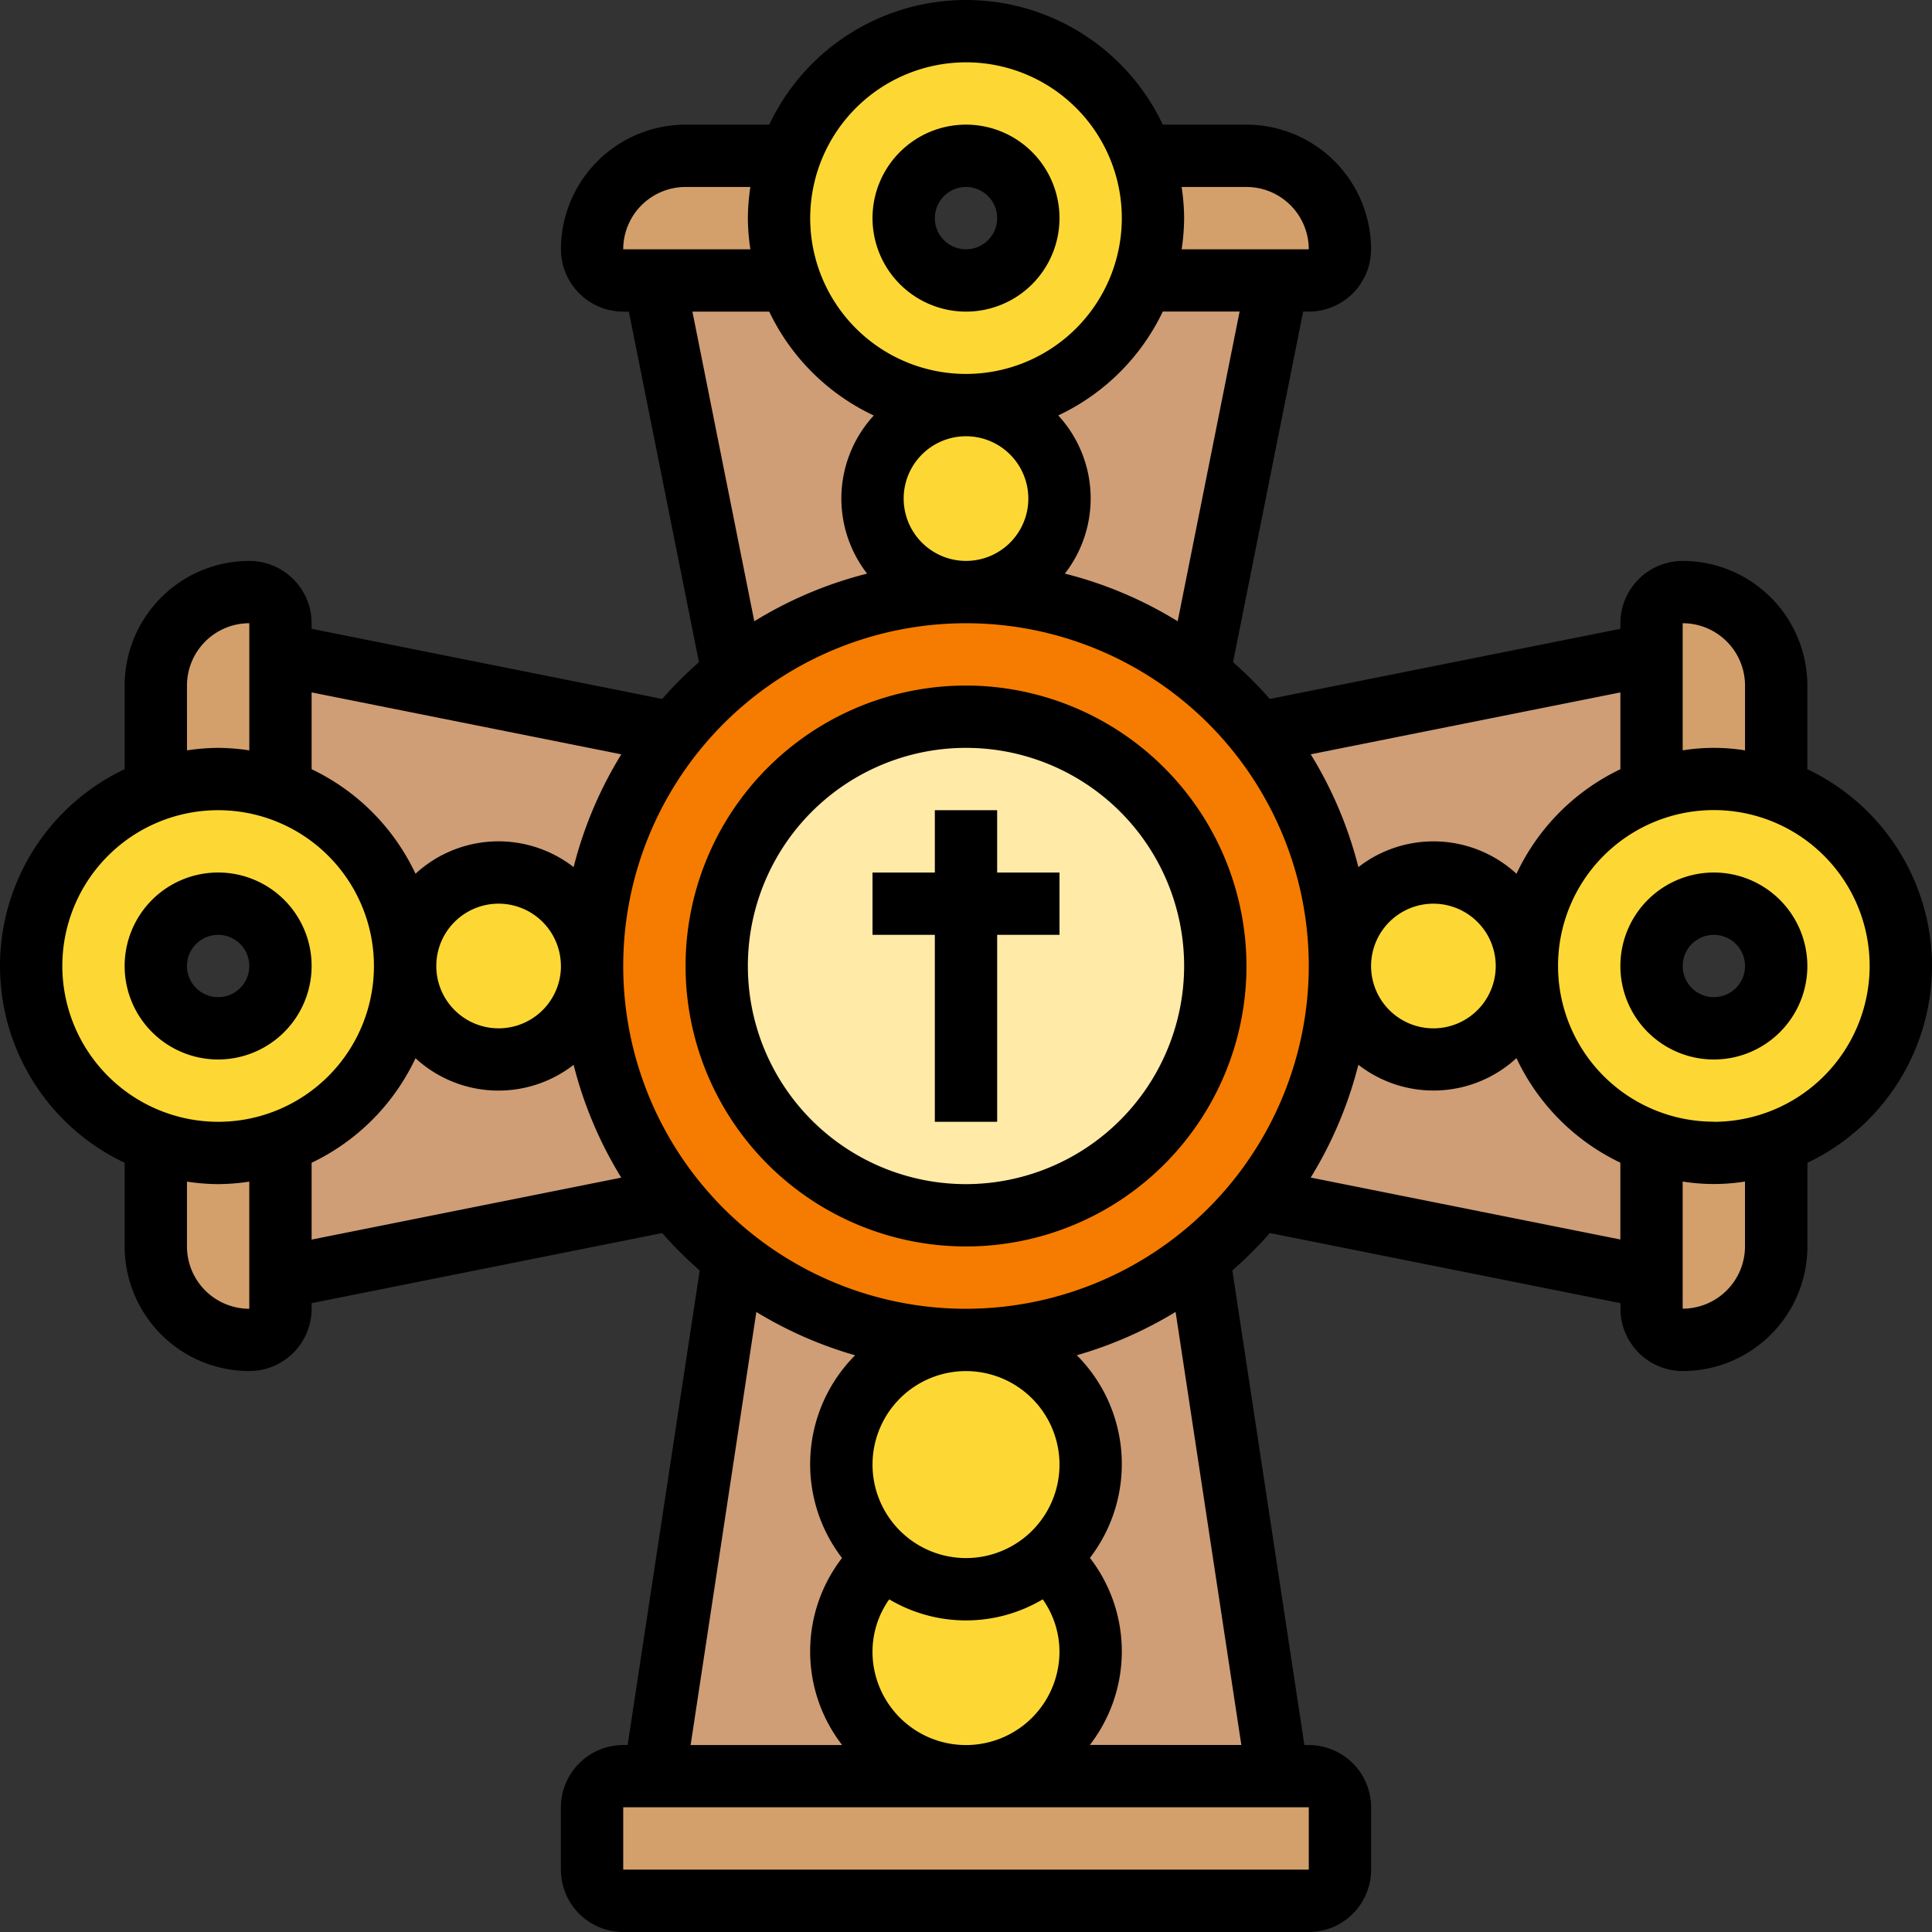 <svg xmlns="http://www.w3.org/2000/svg" width="138.586" height="138.586" viewBox="0 0 138.586 138.586">
  <rect x="0" y="0" width="138.586" height="138.586" fill="#333333" stroke="none"/>
  <g id="Grupo_53851" data-name="Grupo 53851" transform="translate(-1136.137 -1205.852)">
    <g id="cruz-bizantina" transform="translate(1136.137 1205.852)">
      <g id="Grupo_53849" data-name="Grupo 53849" transform="translate(2.235 2.235)">
        <g id="Grupo_53824" data-name="Grupo 53824" transform="translate(40.235 125.174)">
          <path id="Trazado_101804" data-name="Trazado 101804" d="M72.646,59.235v4.471a2.242,2.242,0,0,1-2.235,2.235H21.235A2.242,2.242,0,0,1,19,63.706V59.235A2.242,2.242,0,0,1,21.235,57H70.411A2.242,2.242,0,0,1,72.646,59.235Z" transform="translate(-19 -57)" fill="#d3a06c"/>
        </g>
        <g id="Grupo_53825" data-name="Grupo 53825" transform="translate(116.233 79.687)">
          <path id="Trazado_101805" data-name="Trazado 101805" d="M61.941,36.65v7.488a6.716,6.716,0,0,1-6.706,6.706A2.242,2.242,0,0,1,53,48.609V36.65a13.164,13.164,0,0,0,8.941,0Z" transform="translate(-53 -36.65)" fill="#d3a06c"/>
        </g>
        <g id="Grupo_53826" data-name="Grupo 53826" transform="translate(116.233 40.235)">
          <path id="Trazado_101806" data-name="Trazado 101806" d="M61.941,25.706v7.488a13.164,13.164,0,0,0-8.941,0V21.235A2.242,2.242,0,0,1,55.235,19,6.7,6.7,0,0,1,61.941,25.706Z" transform="translate(-53 -19)" fill="#d3a06c"/>
        </g>
        <g id="Grupo_53827" data-name="Grupo 53827" transform="translate(79.687 8.941)">
          <path id="Trazado_101807" data-name="Trazado 101807" d="M46.373,13.941H36.65A13.164,13.164,0,0,0,36.65,5h7.488a6.716,6.716,0,0,1,6.706,6.706,2.242,2.242,0,0,1-2.235,2.235Z" transform="translate(-36.65 -5)" fill="#d3a06c"/>
        </g>
        <g id="Grupo_53828" data-name="Grupo 53828" transform="translate(40.235 8.941)">
          <path id="Trazado_101808" data-name="Trazado 101808" d="M25.706,5h7.488a13.164,13.164,0,0,0,0,8.941H21.235A2.242,2.242,0,0,1,19,11.706,6.7,6.7,0,0,1,25.706,5Z" transform="translate(-19 -5)" fill="#d3a06c"/>
        </g>
        <g id="Grupo_53829" data-name="Grupo 53829" transform="translate(8.941 79.687)">
          <path id="Trazado_101809" data-name="Trazado 101809" d="M13.941,46.373v2.235a2.242,2.242,0,0,1-2.235,2.235A6.7,6.7,0,0,1,5,44.138V36.65a13.164,13.164,0,0,0,8.941,0Z" transform="translate(-5 -36.65)" fill="#d3a06c"/>
        </g>
        <g id="Grupo_53830" data-name="Grupo 53830" transform="translate(8.941 40.235)">
          <path id="Trazado_101810" data-name="Trazado 101810" d="M13.941,23.471v9.723a13.164,13.164,0,0,0-8.941,0V25.706A6.716,6.716,0,0,1,11.706,19a2.242,2.242,0,0,1,2.235,2.235Z" transform="translate(-5 -19)" fill="#d3a06c"/>
        </g>
        <g id="Grupo_53831" data-name="Grupo 53831" transform="translate(44.705 88.047)">
          <path id="Trazado_101811" data-name="Trazado 101811" d="M43.353,77.518H21L26.633,40.39a26.65,26.65,0,0,0,16.72,5.834,8.935,8.935,0,0,0-5.879,15.669,8.9,8.9,0,0,0,5.879,15.624Z" transform="translate(-21 -40.39)" fill="#cf9e76"/>
        </g>
        <g id="Grupo_53832" data-name="Grupo 53832" transform="translate(67.058 88.047)">
          <path id="Trazado_101812" data-name="Trazado 101812" d="M47.72,40.39l5.633,37.128H31a8.9,8.9,0,0,0,5.879-15.624A8.935,8.935,0,0,0,31,46.224,26.65,26.65,0,0,0,47.72,40.39Z" transform="translate(-31 -40.39)" fill="#cf9e76"/>
        </g>
        <g id="Grupo_53833" data-name="Grupo 53833" transform="translate(88.047 67.058)">
          <path id="Trazado_101813" data-name="Trazado 101813" d="M59.636,31a13.369,13.369,0,0,0,8.941,12.629v9.723L40.39,47.72A26.829,26.829,0,0,0,46.224,31a6.706,6.706,0,1,0,13.412,0Z" transform="translate(-40.39 -31)" fill="#cf9e76"/>
        </g>
        <g id="Grupo_53834" data-name="Grupo 53834" transform="translate(88.047 44.705)">
          <path id="Trazado_101814" data-name="Trazado 101814" d="M68.577,21v9.723a13.369,13.369,0,0,0-8.941,12.629,6.706,6.706,0,1,0-13.412,0,26.65,26.65,0,0,0-5.834-16.72Z" transform="translate(-40.39 -21)" fill="#cf9e76"/>
        </g>
        <g id="Grupo_53835" data-name="Grupo 53835" transform="translate(67.058 17.882)">
          <path id="Trazado_101815" data-name="Trazado 101815" d="M53.353,9,47.72,37.187A26.65,26.65,0,0,0,31,31.353a6.706,6.706,0,1,0,0-13.412A13.369,13.369,0,0,0,43.629,9Z" transform="translate(-31 -9)" fill="#cf9e76"/>
        </g>
        <g id="Grupo_53836" data-name="Grupo 53836" transform="translate(44.705 17.882)">
          <path id="Trazado_101816" data-name="Trazado 101816" d="M43.353,17.941a6.706,6.706,0,1,0,0,13.412,26.65,26.65,0,0,0-16.72,5.834L21,9h9.723a13.369,13.369,0,0,0,12.629,8.941Z" transform="translate(-21 -9)" fill="#cf9e76"/>
        </g>
        <g id="Grupo_53837" data-name="Grupo 53837" transform="translate(17.882 67.058)">
          <path id="Trazado_101817" data-name="Trazado 101817" d="M24.647,37.706A6.7,6.7,0,0,0,31.353,31a26.829,26.829,0,0,0,5.834,16.72L9,53.353V43.629A13.369,13.369,0,0,0,17.941,31,6.7,6.7,0,0,0,24.647,37.706Z" transform="translate(-9 -31)" fill="#cf9e76"/>
        </g>
        <g id="Grupo_53838" data-name="Grupo 53838" transform="translate(17.882 44.705)">
          <path id="Trazado_101818" data-name="Trazado 101818" d="M9,21l28.187,5.633a26.65,26.65,0,0,0-5.834,16.72,6.706,6.706,0,1,0-13.412,0A13.369,13.369,0,0,0,9,30.723Z" transform="translate(-9 -21)" fill="#cf9e76"/>
        </g>
        <g id="Grupo_53839" data-name="Grupo 53839" transform="translate(58.117 109.55)">
          <path id="Trazado_101819" data-name="Trazado 101819" d="M44.882,56.693a8.941,8.941,0,1,1-14.82-6.683,8.915,8.915,0,0,0,11.757,0A8.876,8.876,0,0,1,44.882,56.693Z" transform="translate(-27 -50.01)" fill="#fdd835"/>
        </g>
        <g id="Grupo_53840" data-name="Grupo 53840" transform="translate(58.117 93.881)">
          <path id="Trazado_101820" data-name="Trazado 101820" d="M41.82,58.669a8.935,8.935,0,1,1,3.062-6.728A8.907,8.907,0,0,1,41.82,58.669Z" transform="translate(-27 -43)" fill="#fdd835"/>
        </g>
        <g id="Grupo_53841" data-name="Grupo 53841" transform="translate(107.292 53.646)">
          <path id="Trazado_101821" data-name="Trazado 101821" d="M66.882,25.782a13.39,13.39,0,0,1,0,25.258,13.164,13.164,0,0,1-8.941,0,13.39,13.39,0,0,1,0-25.258,13.164,13.164,0,0,1,8.941,0Zm0,12.629a4.471,4.471,0,1,0-4.471,4.471A4.484,4.484,0,0,0,66.882,38.412Z" transform="translate(-49 -25)" fill="#fdd835"/>
        </g>
        <g id="Grupo_53842" data-name="Grupo 53842" transform="translate(93.806 60.423)">
          <circle id="Elipse_4081" data-name="Elipse 4081" cx="7.003" cy="7.003" r="7.003" transform="translate(0 0)" fill="#fdd835"/>
        </g>
        <g id="Grupo_53843" data-name="Grupo 53843" transform="translate(53.646)">
          <path id="Trazado_101822" data-name="Trazado 101822" d="M51.041,9.941a13.164,13.164,0,0,1,0,8.941,13.39,13.39,0,0,1-25.258,0,13.164,13.164,0,0,1,0-8.941,13.39,13.39,0,0,1,25.258,0Zm-8.159,4.471a4.471,4.471,0,1,0-4.471,4.471A4.484,4.484,0,0,0,42.882,14.412Z" transform="translate(-25 -1)" fill="#fdd835"/>
        </g>
        <g id="Grupo_53844" data-name="Grupo 53844" transform="translate(59.896 26.514)">
          <ellipse id="Elipse_4082" data-name="Elipse 4082" cx="6.634" cy="7.003" rx="6.634" ry="7.003" transform="translate(0 0)" fill="#fdd835"/>
        </g>
        <g id="Grupo_53845" data-name="Grupo 53845" transform="translate(0 53.646)">
          <path id="Trazado_101823" data-name="Trazado 101823" d="M27.823,38.412a13.369,13.369,0,0,1-8.941,12.629,13.164,13.164,0,0,1-8.941,0,13.39,13.39,0,0,1,0-25.258,13.164,13.164,0,0,1,8.941,0A13.369,13.369,0,0,1,27.823,38.412Zm-8.941,0a4.471,4.471,0,1,0-4.471,4.471A4.484,4.484,0,0,0,18.882,38.412Z" transform="translate(-1 -25)" fill="#fdd835"/>
        </g>
        <g id="Grupo_53846" data-name="Grupo 53846" transform="translate(26.724 60.423)">
          <circle id="Elipse_4083" data-name="Elipse 4083" cx="7.003" cy="7.003" r="7.003" transform="translate(0 0)" fill="#fdd835"/>
        </g>
        <g id="Grupo_53847" data-name="Grupo 53847" transform="translate(40.235 40.55)">
          <path id="Trazado_101824" data-name="Trazado 101824" d="M72.015,45.507A26.513,26.513,0,0,1,66.25,62.03h-.022a25.149,25.149,0,0,1-4.2,4.2v.022a26.559,26.559,0,0,1-33.046,0v-.022a25.149,25.149,0,0,1-4.2-4.2h-.022a26.559,26.559,0,0,1,0-33.046h.022a25.149,25.149,0,0,1,4.2-4.2v-.022a26.559,26.559,0,0,1,33.046,0v.022a25.149,25.149,0,0,1,4.2,4.2h.022A26.337,26.337,0,0,1,72.015,45.507Z" transform="translate(-19 -19)" fill="#f57c00"/>
        </g>
        <g id="Grupo_53848" data-name="Grupo 53848" transform="translate(49.576 48.629)">
          <ellipse id="Elipse_4084" data-name="Elipse 4084" cx="17.692" cy="18.06" rx="17.692" ry="18.06" transform="translate(0 0)" fill="#ffeaa7"/>
        </g>
      </g>
      <g id="Grupo_53850" data-name="Grupo 53850" transform="translate(0)">
        <path id="Trazado_101825" data-name="Trazado 101825" d="M42.117,22A20.117,20.117,0,1,0,62.235,42.117,20.139,20.139,0,0,0,42.117,22Zm0,35.764A15.647,15.647,0,1,1,57.764,42.117,15.667,15.667,0,0,1,42.117,57.764Z" transform="translate(27.176 27.176)"/>
        <path id="Trazado_101826" data-name="Trazado 101826" d="M36.941,26H32.471v4.471H28v4.471h4.471V48.353h4.471V34.941h4.471V30.471H36.941Z" transform="translate(34.587 32.117)"/>
        <path id="Trazado_101827" data-name="Trazado 101827" d="M34.706,17.412A6.706,6.706,0,1,0,28,10.706,6.714,6.714,0,0,0,34.706,17.412Zm0-8.941a2.235,2.235,0,1,1-2.235,2.235A2.236,2.236,0,0,1,34.706,8.471Z" transform="translate(34.587 4.941)"/>
        <path id="Trazado_101828" data-name="Trazado 101828" d="M17.412,34.706a6.706,6.706,0,1,0-6.706,6.706A6.714,6.714,0,0,0,17.412,34.706Zm-8.941,0a2.235,2.235,0,1,1,2.235,2.235A2.236,2.236,0,0,1,8.471,34.706Z" transform="translate(4.941 34.587)"/>
        <path id="Trazado_101829" data-name="Trazado 101829" d="M138.586,69.293a15.653,15.653,0,0,0-8.941-14.116v-6a8.95,8.95,0,0,0-8.941-8.941,4.475,4.475,0,0,0-4.471,4.471v.4L91.087,50.137A29.374,29.374,0,0,0,88.449,47.5l5.029-25.147h.4a4.475,4.475,0,0,0,4.471-4.471A8.95,8.95,0,0,0,89.41,8.941h-6a15.613,15.613,0,0,0-28.231,0h-6a8.95,8.95,0,0,0-8.941,8.941,4.475,4.475,0,0,0,4.471,4.471h.4L50.137,47.5A29.374,29.374,0,0,0,47.5,50.137L22.353,45.107v-.4a4.475,4.475,0,0,0-4.471-4.471,8.95,8.95,0,0,0-8.941,8.941v6a15.613,15.613,0,0,0,0,28.231v6a8.95,8.95,0,0,0,8.941,8.941,4.475,4.475,0,0,0,4.471-4.471v-.4L47.5,88.449a29.052,29.052,0,0,0,2.691,2.685l-5.17,34.041h-.315a4.475,4.475,0,0,0-4.471,4.471v4.471a4.475,4.475,0,0,0,4.471,4.471H93.881a4.475,4.475,0,0,0,4.471-4.471v-4.471a4.475,4.475,0,0,0-4.471-4.471h-.315L88.4,91.134a29.617,29.617,0,0,0,2.691-2.685l25.147,5.029v.4a4.475,4.475,0,0,0,4.471,4.471,8.95,8.95,0,0,0,8.941-8.941v-6A15.653,15.653,0,0,0,138.586,69.293ZM125.174,49.176v4.649a14.06,14.06,0,0,0-4.471,0v-9.12A4.475,4.475,0,0,1,125.174,49.176Zm-8.941.492v5.51a15.721,15.721,0,0,0-7.452,7.5A8.785,8.785,0,0,0,97.439,62.2a28.909,28.909,0,0,0-3.418-8.092Zm-8.941,19.626a4.471,4.471,0,1,1-4.471-4.471A4.475,4.475,0,0,1,107.292,69.293Zm-38,24.588A24.588,24.588,0,1,1,93.881,69.293,24.617,24.617,0,0,1,69.293,93.881Zm-6.706,24.588a6.5,6.5,0,0,1,1.2-3.746,10.785,10.785,0,0,0,11.011,0,6.5,6.5,0,0,1,1.2,3.746,6.706,6.706,0,0,1-13.412,0ZM76,105.057a6.706,6.706,0,1,1-6.706-6.706A6.714,6.714,0,0,1,76,105.057ZM64.822,35.764a4.471,4.471,0,1,1,4.471,4.471A4.475,4.475,0,0,1,64.822,35.764Zm19.655,8.8a28.908,28.908,0,0,0-8.092-3.418A8.782,8.782,0,0,0,75.909,29.8a15.721,15.721,0,0,0,7.5-7.452h5.51ZM89.41,13.412a4.475,4.475,0,0,1,4.471,4.471h-9.12a15.7,15.7,0,0,0,.179-2.235,15.7,15.7,0,0,0-.179-2.235ZM69.293,4.471A11.176,11.176,0,1,1,58.117,15.647,11.189,11.189,0,0,1,69.293,4.471ZM49.176,13.412h4.649a15.7,15.7,0,0,0-.179,2.235,15.7,15.7,0,0,0,.179,2.235h-9.12A4.475,4.475,0,0,1,49.176,13.412Zm.492,8.941h5.51a15.721,15.721,0,0,0,7.5,7.452A8.785,8.785,0,0,0,62.2,41.147a28.908,28.908,0,0,0-8.092,3.418Zm-5.1,31.756A28.908,28.908,0,0,0,41.147,62.2a8.782,8.782,0,0,0-11.342.476,15.721,15.721,0,0,0-7.452-7.5V49.667Zm-4.33,15.184a4.471,4.471,0,1,1-4.471-4.471A4.475,4.475,0,0,1,40.235,69.293ZM13.412,49.176a4.475,4.475,0,0,1,4.471-4.471v9.12a15.7,15.7,0,0,0-2.235-.179,15.7,15.7,0,0,0-2.235.179ZM4.471,69.293A11.176,11.176,0,1,1,15.647,80.469,11.189,11.189,0,0,1,4.471,69.293ZM13.412,89.41V84.761a15.7,15.7,0,0,0,2.235.179,15.7,15.7,0,0,0,2.235-.179v9.12A4.475,4.475,0,0,1,13.412,89.41Zm8.941-.492v-5.51a15.721,15.721,0,0,0,7.452-7.5,8.785,8.785,0,0,0,11.342.474,28.908,28.908,0,0,0,3.418,8.092Zm31.9,5.192a28.88,28.88,0,0,0,7.086,3.107,11.059,11.059,0,0,0-.939,14.54,10.97,10.97,0,0,0,.007,13.416H49.54Zm39.629,40H44.705v-4.471H93.881Zm-4.839-8.941H78.176a10.973,10.973,0,0,0,.007-13.418,11.053,11.053,0,0,0-.941-14.538,28.928,28.928,0,0,0,7.086-3.107Zm4.976-40.7a28.909,28.909,0,0,0,3.418-8.092,8.782,8.782,0,0,0,11.342-.476,15.721,15.721,0,0,0,7.452,7.5v5.51Zm31.153,4.933a4.475,4.475,0,0,1-4.471,4.471v-9.12a14.059,14.059,0,0,0,4.471,0Zm-2.235-8.941a11.176,11.176,0,1,1,11.176-11.176A11.189,11.189,0,0,1,122.939,80.469Z" transform="translate(0)"/>
        <path id="Trazado_101830" data-name="Trazado 101830" d="M58.706,28a6.706,6.706,0,1,0,6.706,6.706A6.714,6.714,0,0,0,58.706,28Zm0,8.941a2.235,2.235,0,1,1,2.235-2.235A2.236,2.236,0,0,1,58.706,36.941Z" transform="translate(64.233 34.587)"/>
      </g>
    </g>
  </g>
</svg>
